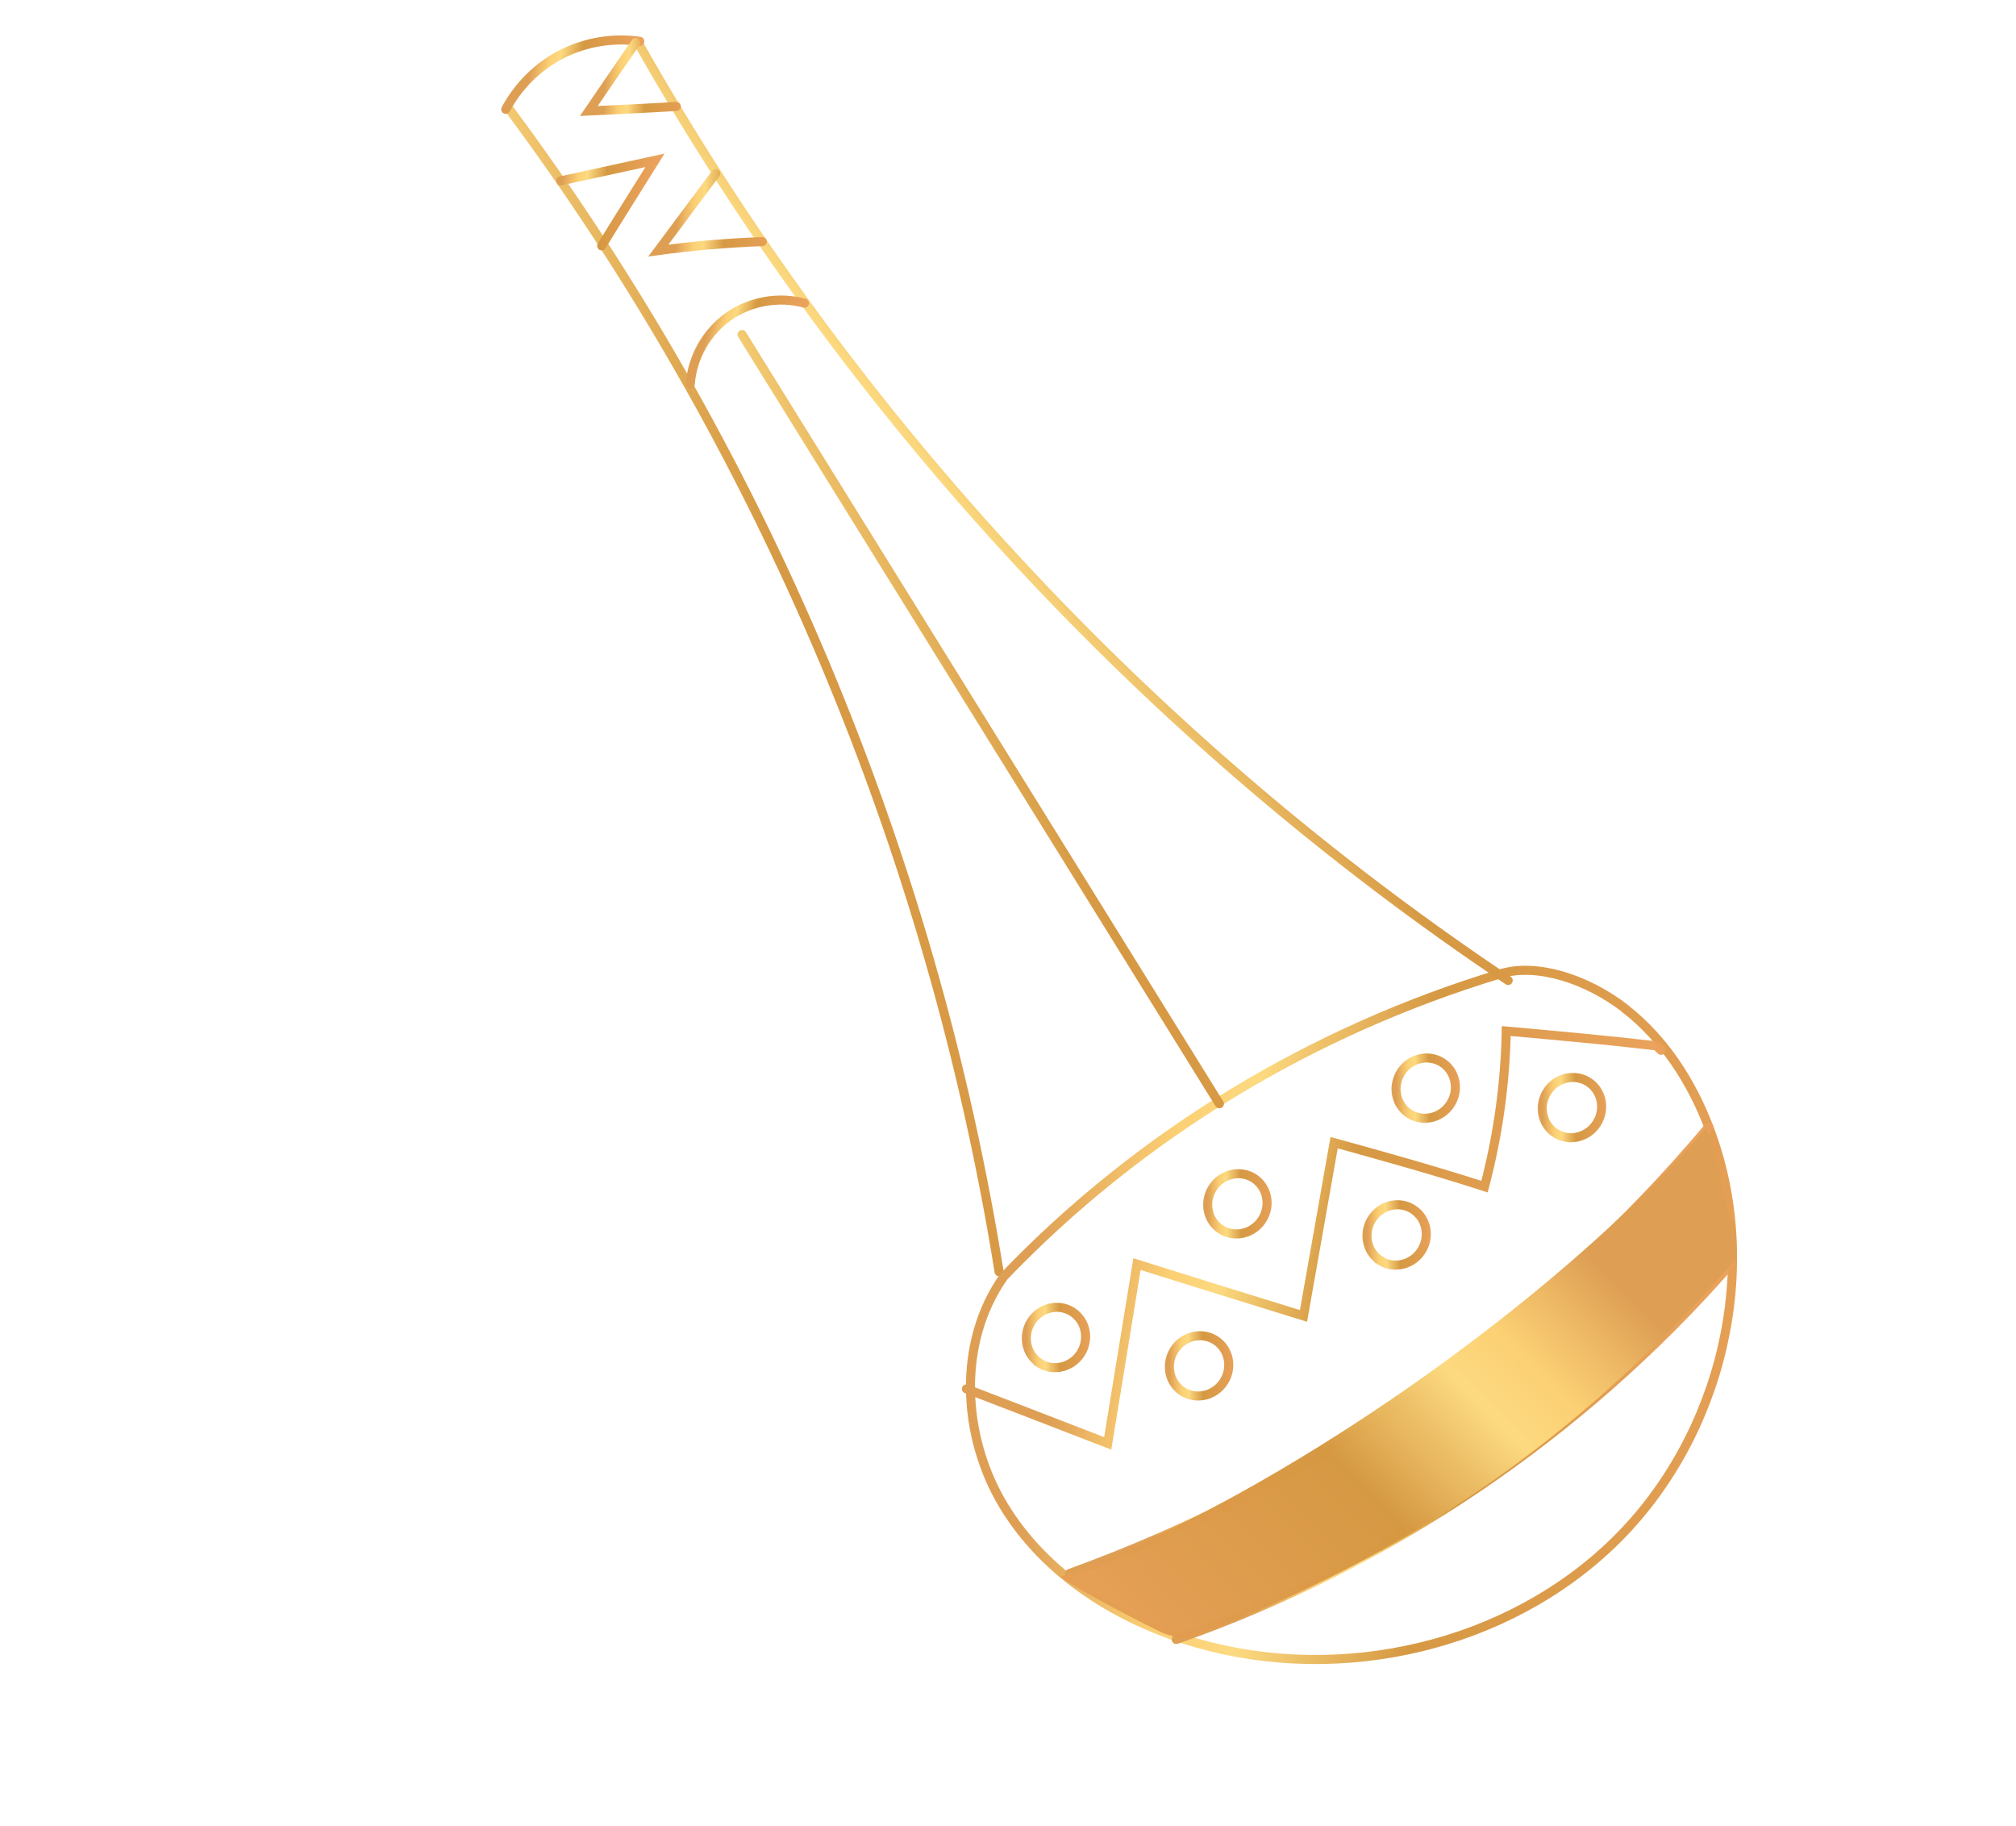 <svg width="445" height="403" viewBox="0 0 445 403" fill="none" xmlns="http://www.w3.org/2000/svg">
<path d="M220.536 280.678C205.663 187.917 168.103 98.905 112.008 23.563" stroke="url(#paint0_linear_525_58)" stroke-width="2" stroke-miterlimit="10" stroke-linecap="round"/>
<path d="M332.907 216.386C253.998 163.602 187.668 92.128 140.907 9.529" stroke="url(#paint1_linear_525_58)" stroke-width="2" stroke-miterlimit="10" stroke-linecap="round"/>
<path d="M358.788 222.66C367.29 229.285 373.318 238.658 377.166 248.687C389.111 279.581 380.104 317.001 356.457 340.172C332.81 363.344 296.237 371.731 264.392 362.682C247.18 357.79 230.889 347.688 221.595 332.394C212.302 317.1 211.226 296.296 221.605 281.7C251.815 250.178 289.925 227.368 331.204 214.912C339.21 212.481 350.285 216.034 358.778 222.615L358.788 222.66Z" stroke="url(#paint2_linear_525_58)" stroke-width="2" stroke-miterlimit="10" stroke-linecap="round"/>
<path d="M259.639 361.832C306.557 345.421 349.104 316.658 381.82 279.228" stroke="url(#paint3_linear_525_58)" stroke-width="2" stroke-miterlimit="10" stroke-linecap="round"/>
<path d="M229.545 300.866C226.494 298.967 225.633 294.868 227.585 291.736C229.556 288.576 233.627 287.581 236.634 289.489C239.685 291.388 240.546 295.487 238.594 298.619C236.623 301.779 232.552 302.775 229.527 300.893L229.545 300.866Z" stroke="url(#paint4_linear_525_58)" stroke-width="2" stroke-miterlimit="10" stroke-linecap="round"/>
<path d="M269.582 271.381C266.531 269.482 265.669 265.383 267.622 262.251C269.593 259.092 273.664 258.096 276.688 259.977C279.74 261.876 280.601 265.975 278.648 269.108C276.678 272.267 272.606 273.263 269.582 271.381Z" stroke="url(#paint5_linear_525_58)" stroke-width="2" stroke-miterlimit="10" stroke-linecap="round"/>
<path d="M311.156 245.85C308.104 243.951 307.243 239.852 309.196 236.72C311.166 233.56 315.238 232.565 318.262 234.446C321.314 236.345 322.175 240.444 320.222 243.576C318.251 246.736 314.18 247.732 311.156 245.85Z" stroke="url(#paint6_linear_525_58)" stroke-width="2" stroke-miterlimit="10" stroke-linecap="round"/>
<path d="M343.43 250.14C340.379 248.241 339.518 244.142 341.47 241.01C343.441 237.85 347.512 236.855 350.537 238.736C353.588 240.635 354.449 244.734 352.496 247.867C350.526 251.026 346.454 252.022 343.43 250.14Z" stroke="url(#paint7_linear_525_58)" stroke-width="2" stroke-miterlimit="10" stroke-linecap="round"/>
<path d="M304.74 278.231C301.689 276.332 300.827 272.233 302.78 269.101C304.751 265.941 308.822 264.946 311.829 266.854C314.88 268.753 315.741 272.852 313.788 275.984C311.818 279.144 307.746 280.14 304.722 278.258L304.74 278.231Z" stroke="url(#paint8_linear_525_58)" stroke-width="2" stroke-miterlimit="10" stroke-linecap="round"/>
<path d="M261.123 307.146C258.072 305.246 257.21 301.147 259.163 298.015C261.134 294.856 265.205 293.86 268.23 295.741C271.281 297.641 272.142 301.74 270.189 304.872C268.219 308.031 264.147 309.027 261.123 307.146Z" stroke="url(#paint9_linear_525_58)" stroke-width="2" stroke-miterlimit="10" stroke-linecap="round"/>
<path d="M377.193 248.707C339.82 293.186 290.573 327.571 236.102 347.255" stroke="url(#paint10_linear_525_58)" stroke-width="2" stroke-miterlimit="10" stroke-linecap="round"/>
<path d="M141.22 9.114C135.372 8.277 129.29 9.264 124.041 11.925C118.791 14.587 114.402 18.941 111.632 24.133" stroke="url(#paint11_linear_525_58)" stroke-width="2" stroke-miterlimit="10" stroke-linecap="round"/>
<path d="M177.562 66.91C171.917 65.354 165.539 66.494 160.787 69.872C155.989 73.258 152.808 78.838 152.375 84.72" stroke="url(#paint12_linear_525_58)" stroke-width="2" stroke-miterlimit="10" stroke-linecap="round"/>
<path d="M168.266 53.321C160.592 53.604 152.946 54.256 145.311 55.303L157.977 38.3" stroke="url(#paint13_linear_525_58)" stroke-width="2" stroke-miterlimit="10" stroke-linecap="round"/>
<path d="M132.812 54.259C136.646 47.986 140.641 41.703 144.582 35.384C137.649 36.895 130.716 38.405 123.783 39.916" stroke="url(#paint14_linear_525_58)" stroke-width="2" stroke-miterlimit="10" stroke-linecap="round"/>
<path d="M149.295 23.491C142.86 23.895 136.424 24.182 129.971 24.497C133.424 19.446 136.876 14.395 140.338 9.389" stroke="url(#paint15_linear_525_58)" stroke-width="2" stroke-miterlimit="10" stroke-linecap="round"/>
<path d="M366.639 231.799L365.621 230.816C354.564 229.525 343.5 228.539 332.481 227.545C332.261 239.153 330.631 250.723 327.68 261.885C316.326 258.225 305.406 255.201 294.486 252.177C292.233 264.926 289.979 277.674 287.726 290.422C275.411 286.632 263.186 282.823 250.979 278.988C248.835 292.157 246.674 305.354 244.512 318.551C234.135 314.528 223.741 310.532 213.319 306.519" stroke="url(#paint16_linear_525_58)" stroke-width="2" stroke-miterlimit="10" stroke-linecap="round"/>
<path d="M163.794 73.834L269.16 243.596" stroke="url(#paint17_linear_525_58)" stroke-width="2" stroke-miterlimit="10" stroke-linecap="round"/>
<path d="M261.977 361.65C260.783 361.915 258.758 361.026 257.076 360.56C254.352 359.47 233.035 348.305 234.323 347.853C281.783 330.519 343.665 287.1 376.419 249.16C377.309 248.134 381.304 268.192 382.342 269.054C383.381 269.916 383.612 277.286 382.722 278.312C349.395 316.876 310.563 343.9 262.318 361.508C262.221 361.529 262.092 361.558 261.995 361.579L261.977 361.65Z" fill="url(#paint18_linear_525_58)"/>
<defs>
<linearGradient id="paint0_linear_525_58" x1="55.717" y1="108.78" x2="294.11" y2="52.88" gradientUnits="userSpaceOnUse">
<stop stop-color="#DE9F54"/>
<stop offset="0.164" stop-color="#FCD074" stop-opacity="0.995"/>
<stop offset="0.253" stop-color="#FCD97F" stop-opacity="0.994"/>
<stop offset="0.452" stop-color="#D59740" stop-opacity="0.986"/>
<stop offset="1" stop-color="#ECA15C" stop-opacity="0.98"/>
</linearGradient>
<linearGradient id="paint1_linear_525_58" x1="116.612" y1="46.307" x2="225.596" y2="-37.347" gradientUnits="userSpaceOnUse">
<stop stop-color="#DE9F54"/>
<stop offset="0.164" stop-color="#FCD074" stop-opacity="0.995"/>
<stop offset="0.253" stop-color="#FCD97F" stop-opacity="0.994"/>
<stop offset="0.452" stop-color="#D59740" stop-opacity="0.986"/>
<stop offset="1" stop-color="#ECA15C" stop-opacity="0.98"/>
</linearGradient>
<linearGradient id="paint2_linear_525_58" x1="227.529" y1="272.692" x2="420.587" y2="281.408" gradientUnits="userSpaceOnUse">
<stop stop-color="#DE9F54"/>
<stop offset="0.164" stop-color="#FCD074" stop-opacity="0.995"/>
<stop offset="0.253" stop-color="#FCD97F" stop-opacity="0.994"/>
<stop offset="0.452" stop-color="#D59740" stop-opacity="0.986"/>
<stop offset="1" stop-color="#ECA15C" stop-opacity="0.98"/>
</linearGradient>
<linearGradient id="paint3_linear_525_58" x1="285.167" y1="323.187" x2="364.62" y2="347.73" gradientUnits="userSpaceOnUse">
<stop stop-color="#DE9F54"/>
<stop offset="0.164" stop-color="#FCD074" stop-opacity="0.995"/>
<stop offset="0.253" stop-color="#FCD97F" stop-opacity="0.994"/>
<stop offset="0.452" stop-color="#D59740" stop-opacity="0.986"/>
<stop offset="1" stop-color="#ECA15C" stop-opacity="0.98"/>
</linearGradient>
<linearGradient id="paint4_linear_525_58" x1="226.479" y1="293.407" x2="242.95" y2="293.165" gradientUnits="userSpaceOnUse">
<stop stop-color="#DE9F54"/>
<stop offset="0.164" stop-color="#FCD074" stop-opacity="0.995"/>
<stop offset="0.253" stop-color="#FCD97F" stop-opacity="0.994"/>
<stop offset="0.452" stop-color="#D59740" stop-opacity="0.986"/>
<stop offset="1" stop-color="#ECA15C" stop-opacity="0.98"/>
</linearGradient>
<linearGradient id="paint5_linear_525_58" x1="266.532" y1="263.896" x2="283.005" y2="263.656" gradientUnits="userSpaceOnUse">
<stop stop-color="#DE9F54"/>
<stop offset="0.164" stop-color="#FCD074" stop-opacity="0.995"/>
<stop offset="0.253" stop-color="#FCD97F" stop-opacity="0.994"/>
<stop offset="0.452" stop-color="#D59740" stop-opacity="0.986"/>
<stop offset="1" stop-color="#ECA15C" stop-opacity="0.98"/>
</linearGradient>
<linearGradient id="paint6_linear_525_58" x1="308.106" y1="238.365" x2="324.579" y2="238.125" gradientUnits="userSpaceOnUse">
<stop stop-color="#DE9F54"/>
<stop offset="0.164" stop-color="#FCD074" stop-opacity="0.995"/>
<stop offset="0.253" stop-color="#FCD97F" stop-opacity="0.994"/>
<stop offset="0.452" stop-color="#D59740" stop-opacity="0.986"/>
<stop offset="1" stop-color="#ECA15C" stop-opacity="0.98"/>
</linearGradient>
<linearGradient id="paint7_linear_525_58" x1="340.381" y1="242.655" x2="356.853" y2="242.415" gradientUnits="userSpaceOnUse">
<stop stop-color="#DE9F54"/>
<stop offset="0.164" stop-color="#FCD074" stop-opacity="0.995"/>
<stop offset="0.253" stop-color="#FCD97F" stop-opacity="0.994"/>
<stop offset="0.452" stop-color="#D59740" stop-opacity="0.986"/>
<stop offset="1" stop-color="#ECA15C" stop-opacity="0.98"/>
</linearGradient>
<linearGradient id="paint8_linear_525_58" x1="301.673" y1="270.772" x2="318.145" y2="270.53" gradientUnits="userSpaceOnUse">
<stop stop-color="#DE9F54"/>
<stop offset="0.164" stop-color="#FCD074" stop-opacity="0.995"/>
<stop offset="0.253" stop-color="#FCD97F" stop-opacity="0.994"/>
<stop offset="0.452" stop-color="#D59740" stop-opacity="0.986"/>
<stop offset="1" stop-color="#ECA15C" stop-opacity="0.98"/>
</linearGradient>
<linearGradient id="paint9_linear_525_58" x1="258.073" y1="299.66" x2="274.546" y2="299.42" gradientUnits="userSpaceOnUse">
<stop stop-color="#DE9F54"/>
<stop offset="0.164" stop-color="#FCD074" stop-opacity="0.995"/>
<stop offset="0.253" stop-color="#FCD97F" stop-opacity="0.994"/>
<stop offset="0.452" stop-color="#D59740" stop-opacity="0.986"/>
<stop offset="1" stop-color="#ECA15C" stop-opacity="0.98"/>
</linearGradient>
<linearGradient id="paint10_linear_525_58" x1="266.074" y1="301.881" x2="355.343" y2="330.588" gradientUnits="userSpaceOnUse">
<stop stop-color="#DE9F54"/>
<stop offset="0.164" stop-color="#FCD074" stop-opacity="0.995"/>
<stop offset="0.253" stop-color="#FCD97F" stop-opacity="0.994"/>
<stop offset="0.452" stop-color="#D59740" stop-opacity="0.986"/>
<stop offset="1" stop-color="#ECA15C" stop-opacity="0.98"/>
</linearGradient>
<linearGradient id="paint11_linear_525_58" x1="116.929" y1="15.884" x2="140.003" y2="20.547" gradientUnits="userSpaceOnUse">
<stop stop-color="#DE9F54"/>
<stop offset="0.164" stop-color="#FCD074" stop-opacity="0.995"/>
<stop offset="0.253" stop-color="#FCD97F" stop-opacity="0.994"/>
<stop offset="0.452" stop-color="#D59740" stop-opacity="0.986"/>
<stop offset="1" stop-color="#ECA15C" stop-opacity="0.98"/>
</linearGradient>
<linearGradient id="paint12_linear_525_58" x1="155.665" y1="75.184" x2="174.951" y2="80.298" gradientUnits="userSpaceOnUse">
<stop stop-color="#DE9F54"/>
<stop offset="0.164" stop-color="#FCD074" stop-opacity="0.995"/>
<stop offset="0.253" stop-color="#FCD97F" stop-opacity="0.994"/>
<stop offset="0.452" stop-color="#D59740" stop-opacity="0.986"/>
<stop offset="1" stop-color="#ECA15C" stop-opacity="0.98"/>
</linearGradient>
<linearGradient id="paint13_linear_525_58" x1="149.276" y1="49.3" x2="173.017" y2="50.296" gradientUnits="userSpaceOnUse">
<stop stop-color="#DE9F54"/>
<stop offset="0.164" stop-color="#FCD074" stop-opacity="0.995"/>
<stop offset="0.253" stop-color="#FCD97F" stop-opacity="0.994"/>
<stop offset="0.452" stop-color="#D59740" stop-opacity="0.986"/>
<stop offset="1" stop-color="#ECA15C" stop-opacity="0.98"/>
</linearGradient>
<linearGradient id="paint14_linear_525_58" x1="124.096" y1="39.443" x2="145.212" y2="42.167" gradientUnits="userSpaceOnUse">
<stop stop-color="#DE9F54"/>
<stop offset="0.164" stop-color="#FCD074" stop-opacity="0.995"/>
<stop offset="0.253" stop-color="#FCD97F" stop-opacity="0.994"/>
<stop offset="0.452" stop-color="#D59740" stop-opacity="0.986"/>
<stop offset="1" stop-color="#ECA15C" stop-opacity="0.98"/>
</linearGradient>
<linearGradient id="paint15_linear_525_58" x1="133.403" y1="19.301" x2="153.887" y2="20.197" gradientUnits="userSpaceOnUse">
<stop stop-color="#DE9F54"/>
<stop offset="0.164" stop-color="#FCD074" stop-opacity="0.995"/>
<stop offset="0.253" stop-color="#FCD97F" stop-opacity="0.994"/>
<stop offset="0.452" stop-color="#D59740" stop-opacity="0.986"/>
<stop offset="1" stop-color="#ECA15C" stop-opacity="0.98"/>
</linearGradient>
<linearGradient id="paint16_linear_525_58" x1="240.879" y1="264.798" x2="361.661" y2="287.972" gradientUnits="userSpaceOnUse">
<stop stop-color="#DE9F54"/>
<stop offset="0.164" stop-color="#FCD074" stop-opacity="0.995"/>
<stop offset="0.253" stop-color="#FCD97F" stop-opacity="0.994"/>
<stop offset="0.452" stop-color="#D59740" stop-opacity="0.986"/>
<stop offset="1" stop-color="#ECA15C" stop-opacity="0.98"/>
</linearGradient>
<linearGradient id="paint17_linear_525_58" x1="133.387" y1="119.865" x2="273.168" y2="59.324" gradientUnits="userSpaceOnUse">
<stop stop-color="#DE9F54"/>
<stop offset="0.164" stop-color="#FCD074" stop-opacity="0.995"/>
<stop offset="0.253" stop-color="#FCD97F" stop-opacity="0.994"/>
<stop offset="0.452" stop-color="#D59740" stop-opacity="0.986"/>
<stop offset="1" stop-color="#ECA15C" stop-opacity="0.98"/>
</linearGradient>
<linearGradient id="paint18_linear_525_58" x1="344.998" y1="270.96" x2="232.337" y2="382.597" gradientUnits="userSpaceOnUse">
<stop stop-color="#DE9F54"/>
<stop offset="0.164" stop-color="#FCD074" stop-opacity="0.995"/>
<stop offset="0.253" stop-color="#FCD97F" stop-opacity="0.994"/>
<stop offset="0.452" stop-color="#D59740" stop-opacity="0.986"/>
<stop offset="1" stop-color="#ECA15C" stop-opacity="0.98"/>
</linearGradient>
</defs>
</svg>
